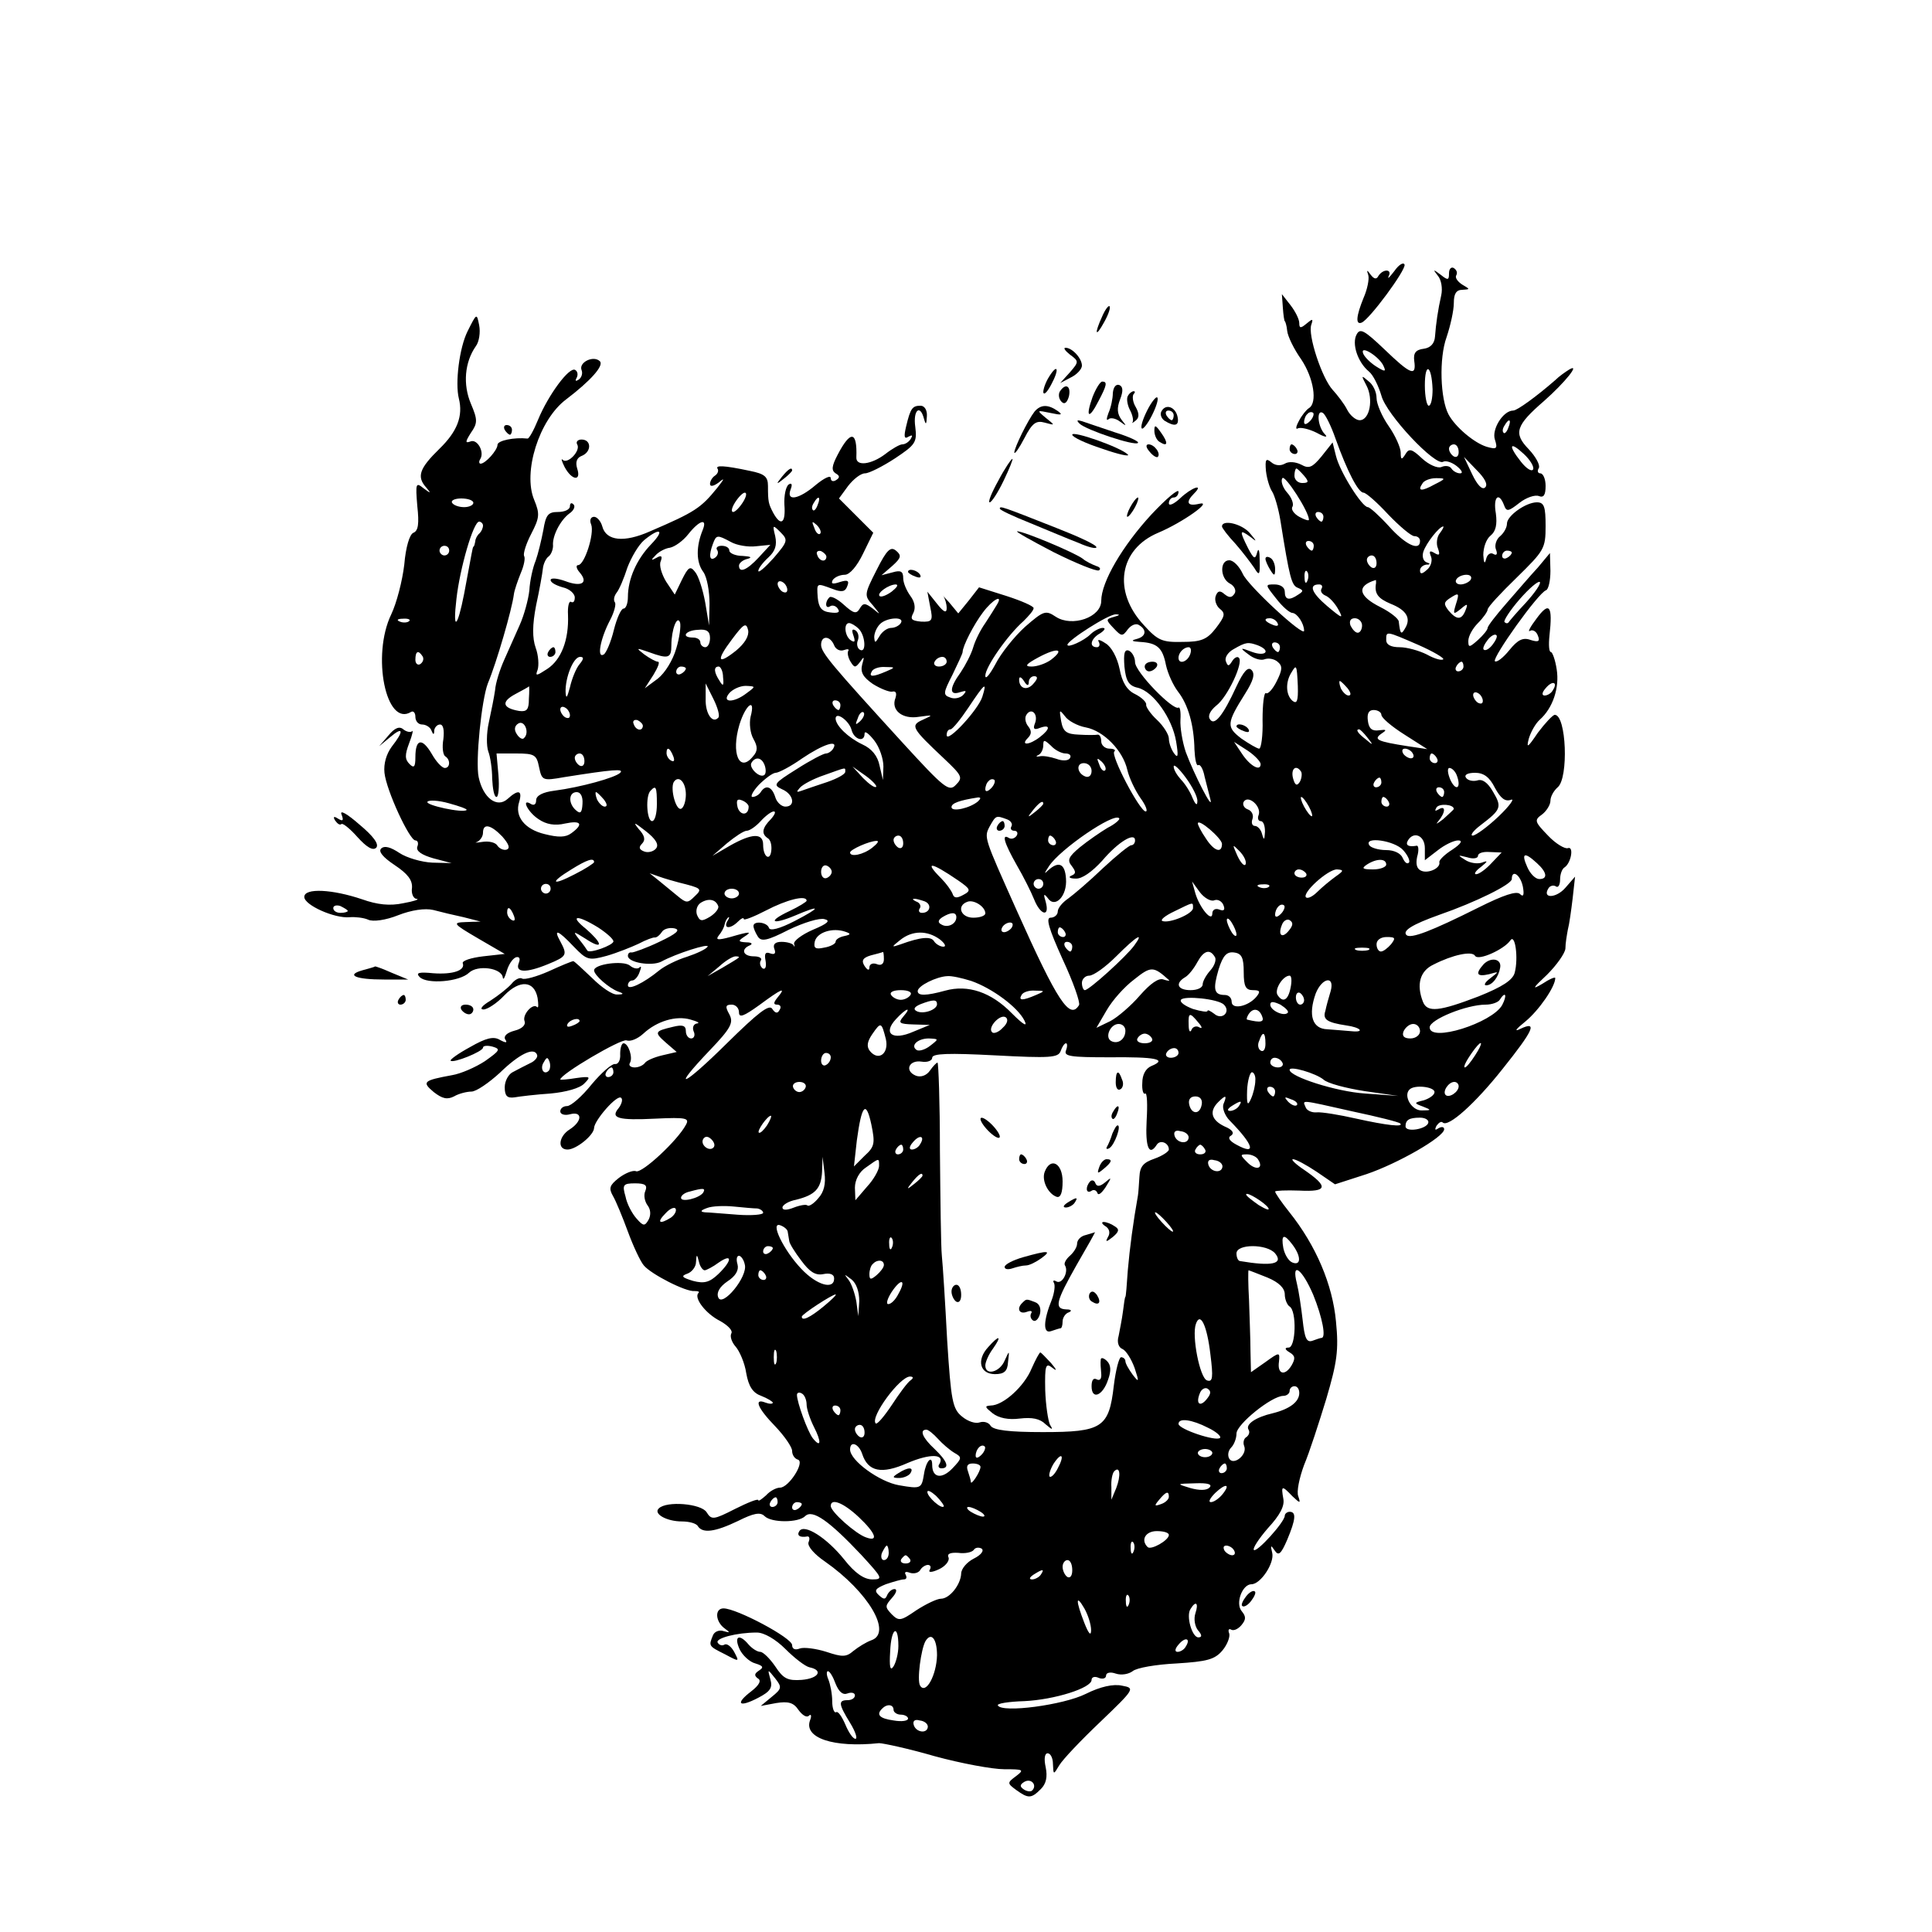 <?xml version="1.0" standalone="no"?>
<!DOCTYPE svg PUBLIC "-//W3C//DTD SVG 20010904//EN"
 "http://www.w3.org/TR/2001/REC-SVG-20010904/DTD/svg10.dtd">
<svg version="1.0" xmlns="http://www.w3.org/2000/svg"
 width="400pt" height="400pt" viewBox="0 0 400 400"
 preserveAspectRatio="xMidYMid meet">
<g transform="translate(0,400) scale(0.1,-0.1)"
fill="#000000" stroke="none">
<path d="M2887 3439 c-10 -13 -15 -18 -12 -11 8 15 -11 16 -21 1 -4 -8 -9 -7
-16 2 -8 11 -9 11 -5 -1 2 -8 -2 -29 -10 -47 -15 -37 -17 -56 -4 -51 16 6 92
109 89 120 -2 6 -12 0 -21 -13z"/>
<path d="M3000 3434 c0 -14 -2 -15 -17 -3 -16 12 -17 12 -6 -2 7 -8 10 -26 7
-40 -7 -31 -11 -59 -13 -86 -1 -14 -9 -23 -23 -25 -17 -2 -22 -9 -20 -25 5
-34 -8 -28 -62 24 -41 39 -50 44 -57 31 -11 -19 2 -58 25 -77 9 -7 20 -30 26
-50 10 -39 112 -147 128 -137 5 3 18 -1 28 -9 10 -8 14 -15 7 -15 -6 0 -14 4
-18 10 -3 5 -12 7 -21 3 -8 -3 -26 5 -40 18 -21 20 -27 21 -34 9 -8 -13 -10
-12 -10 3 0 10 -11 35 -25 55 -14 20 -25 46 -25 58 0 12 -7 28 -17 35 -15 13
-15 12 -4 -9 15 -28 7 -72 -14 -72 -8 0 -20 10 -26 22 -6 12 -20 30 -30 41
-22 24 -52 114 -44 135 4 12 3 13 -10 2 -12 -10 -15 -10 -15 1 0 8 -8 24 -18
37 l-18 23 2 -28 c1 -15 3 -28 4 -28 1 0 4 -9 5 -20 1 -11 14 -38 29 -59 26
-39 34 -90 16 -101 -5 -3 -15 -15 -21 -27 -6 -11 -7 -18 -2 -15 5 3 23 -1 39
-9 18 -10 24 -10 17 -3 -15 15 -18 53 -4 44 5 -3 17 -27 26 -53 24 -67 47
-112 58 -112 5 0 28 -20 51 -45 24 -25 48 -45 54 -45 7 0 12 -4 12 -10 0 -22
-30 -8 -64 30 -20 22 -40 40 -44 40 -12 0 -58 73 -66 106 l-7 28 -23 -29 c-19
-23 -26 -26 -42 -17 -12 6 -26 7 -34 2 -9 -5 -20 -4 -28 3 -11 9 -13 6 -11
-18 2 -17 8 -36 13 -43 5 -8 13 -35 17 -60 19 -119 23 -134 36 -139 12 -5 12
-7 1 -14 -19 -13 -28 -11 -28 6 0 9 -9 15 -21 15 -20 0 -20 0 3 -29 13 -17 28
-30 34 -30 10 -1 24 -22 24 -37 0 -14 -117 94 -127 118 -7 15 -19 28 -28 28
-20 0 -19 -37 1 -48 10 -5 14 -15 10 -21 -6 -9 -11 -9 -21 -1 -9 8 -14 7 -18
-4 -3 -8 1 -20 8 -26 13 -10 11 -16 -8 -41 -18 -23 -30 -28 -69 -28 -42 -1
-51 3 -80 35 -65 70 -51 157 30 191 50 21 115 67 85 60 -25 -6 -29 3 -11 21
22 22 -5 13 -29 -10 -13 -12 -23 -16 -23 -10 0 7 5 12 10 12 6 0 10 6 10 12 0
7 -25 -14 -56 -47 -60 -65 -104 -140 -104 -179 0 -34 -60 -55 -94 -33 -21 14
-25 13 -64 -21 -22 -20 -50 -55 -61 -77 -12 -22 -21 -33 -21 -24 0 18 46 84
79 113 11 11 21 22 21 27 0 4 -25 15 -56 25 l-57 18 -21 -27 -22 -27 -19 23
c-11 12 -17 18 -12 13 4 -6 7 -17 7 -25 0 -11 -6 -9 -20 9 l-20 25 6 -32 c6
-28 4 -31 -19 -30 -20 2 -23 5 -16 18 5 10 3 23 -6 35 -8 11 -15 27 -15 37 0
14 -5 17 -22 12 l-23 -6 22 19 c19 17 20 22 8 32 -11 9 -19 2 -40 -40 -26 -51
-26 -53 -8 -73 17 -21 17 -21 0 -7 -16 12 -20 12 -27 0 -7 -12 -13 -10 -33 8
-13 12 -27 19 -30 15 -10 -10 -8 -25 2 -18 5 3 13 0 16 -6 5 -7 -1 -9 -16 -7
-18 2 -24 10 -26 31 -2 31 -3 30 30 18 20 -8 27 -6 31 5 5 12 1 14 -15 9 -15
-5 -19 -4 -15 4 4 6 15 11 25 11 10 0 25 17 38 44 l21 43 -35 35 -36 36 19 26
c11 14 26 26 35 26 8 0 36 14 62 31 42 28 46 33 42 65 -5 35 10 48 18 17 4
-14 5 -12 6 5 1 13 -5 22 -13 22 -17 0 -21 -5 -30 -43 -5 -21 -4 -27 5 -21 8
4 9 3 5 -4 -4 -7 -12 -12 -18 -12 -5 0 -21 -9 -35 -20 -29 -22 -61 -26 -60 -7
2 55 -12 57 -39 5 -12 -23 -13 -32 -4 -38 9 -5 9 -9 1 -14 -6 -4 -11 -2 -11 4
0 7 -14 0 -31 -14 -35 -30 -62 -35 -52 -9 4 10 2 14 -4 10 -6 -4 -10 -23 -9
-42 3 -38 -7 -46 -23 -17 -10 19 -11 23 -11 56 0 19 -7 25 -37 31 -56 12 -73
12 -67 4 2 -4 0 -10 -6 -14 -5 -3 -10 -11 -10 -17 0 -6 7 -5 18 3 13 11 12 8
-3 -11 -34 -42 -46 -50 -139 -90 -54 -24 -91 -20 -99 10 -3 11 -11 20 -17 20
-7 0 -10 -7 -6 -16 7 -19 -14 -84 -27 -84 -5 0 -4 -7 3 -15 19 -22 4 -31 -30
-18 -17 6 -30 7 -30 2 0 -5 11 -11 25 -15 14 -3 25 -13 25 -21 0 -8 -3 -12 -8
-9 -4 2 -7 -10 -6 -27 2 -52 -14 -93 -43 -112 -23 -15 -25 -15 -20 -2 3 9 2
30 -4 46 -7 20 -7 47 1 88 7 32 13 66 14 76 1 10 7 22 12 25 5 4 9 14 9 22 -2
20 15 53 34 67 9 6 13 15 8 19 -4 4 -7 2 -7 -4 0 -7 -11 -12 -25 -12 -20 0
-25 -6 -30 -37 -4 -21 -11 -50 -16 -64 -6 -14 -12 -42 -13 -61 -2 -19 -11 -52
-20 -72 -9 -20 -23 -52 -32 -72 -9 -20 -18 -48 -19 -63 -2 -14 -8 -44 -13 -67
-5 -22 -5 -49 -1 -60 4 -10 8 -36 8 -56 1 -21 4 -38 9 -38 4 0 6 20 4 45 l-4
45 41 0 c38 0 42 -3 47 -28 6 -28 7 -29 52 -21 101 16 125 18 116 9 -10 -10
-82 -30 -136 -37 -24 -3 -38 -10 -38 -20 0 -8 -4 -11 -10 -8 -22 14 -8 -16 15
-31 16 -11 34 -14 55 -9 33 7 39 -1 13 -20 -12 -9 -27 -9 -55 -2 -42 10 -63
37 -53 67 7 24 -2 26 -24 6 -22 -20 -51 2 -60 45 -7 33 6 160 19 194 18 43 50
153 54 185 1 8 8 28 14 43 7 16 10 32 7 36 -2 5 4 25 15 46 17 33 18 41 6 70
-24 57 10 166 66 208 50 38 79 70 70 79 -13 13 -44 -2 -38 -18 3 -7 0 -16 -6
-20 -6 -4 -8 -3 -4 4 3 6 2 13 -3 16 -12 8 -56 -52 -77 -103 -9 -22 -19 -40
-22 -39 -27 3 -62 -4 -62 -13 0 -11 -25 -39 -35 -39 -3 0 -4 4 -1 9 10 15 -6
43 -20 37 -11 -4 -11 -1 1 18 14 20 14 27 0 60 -17 40 -13 86 10 119 7 9 10
29 7 44 -5 25 -5 25 -24 -13 -17 -34 -26 -107 -18 -139 9 -36 -3 -68 -40 -104
-42 -41 -48 -58 -27 -81 10 -12 9 -12 -6 -1 -16 13 -17 11 -13 -37 4 -36 2
-51 -8 -55 -8 -3 -16 -30 -19 -66 -4 -34 -16 -80 -27 -103 -41 -85 -11 -234
41 -202 5 3 9 -2 9 -10 0 -9 6 -16 14 -16 8 0 17 -6 19 -12 4 -10 6 -10 6 0 1
6 6 12 12 12 7 0 9 -12 7 -30 -3 -17 -1 -33 4 -36 11 -7 10 -24 -1 -24 -6 0
-18 13 -27 29 -20 34 -34 32 -34 -7 0 -20 -3 -23 -12 -14 -10 10 -10 19 -1 43
7 18 9 29 6 25 -3 -3 -12 -1 -18 4 -8 7 -18 3 -31 -13 l-19 -22 23 19 c27 23
29 13 3 -20 -11 -15 -17 -35 -15 -54 4 -37 52 -140 64 -140 5 0 7 -6 4 -13 -3
-9 9 -17 33 -24 l38 -10 -40 1 c-22 1 -53 10 -68 20 -18 12 -31 16 -38 9 -6
-6 4 -18 28 -34 27 -18 37 -31 36 -47 -2 -12 3 -23 10 -23 6 -1 -6 -5 -28 -9
-28 -6 -54 -3 -85 8 -62 21 -120 24 -120 5 0 -17 63 -45 94 -42 11 1 29 -1 38
-5 10 -5 37 -1 62 9 28 11 56 15 73 11 15 -4 44 -11 63 -15 l35 -9 -30 -1
c-29 -1 -28 -3 25 -34 l55 -32 -45 -5 c-25 -3 -43 -9 -42 -14 6 -15 -20 -24
-61 -21 -30 3 -37 1 -28 -8 15 -15 82 -10 102 9 18 17 68 10 70 -10 1 -6 4 0
8 13 4 14 12 26 19 29 7 2 10 -2 6 -12 -8 -20 15 -21 61 -2 39 16 40 19 25 47
-15 27 -5 24 28 -11 27 -28 31 -29 68 -19 21 6 51 18 66 25 15 8 31 14 34 13
4 0 10 5 14 11 4 7 16 10 26 8 14 -3 5 -11 -31 -28 -27 -13 -53 -22 -57 -22
-5 1 -8 -2 -8 -7 0 -14 49 -22 69 -12 31 17 101 39 96 31 -3 -5 -22 -14 -43
-21 -20 -6 -46 -19 -57 -28 -33 -27 -65 -42 -65 -31 0 5 4 10 9 10 5 0 12 8
15 17 4 10 4 14 0 10 -4 -4 -13 -2 -20 4 -14 11 -74 3 -74 -10 0 -10 31 -37
50 -44 12 -4 12 -6 -2 -6 -10 -1 -33 15 -52 34 -20 19 -37 35 -39 35 -3 0 -25
-9 -51 -21 -25 -11 -50 -18 -55 -15 -5 3 -15 -2 -22 -11 -8 -9 -27 -24 -44
-35 -17 -10 -23 -18 -14 -18 8 0 28 13 43 29 32 33 62 31 69 -5 2 -14 2 -22
-1 -19 -9 9 -31 -16 -26 -29 3 -8 -5 -16 -21 -20 -15 -4 -23 -11 -19 -18 5 -7
2 -8 -11 -1 -13 8 -29 4 -62 -15 -24 -13 -42 -26 -40 -28 5 -6 67 19 67 27 0
4 9 5 20 2 17 -5 15 -8 -16 -30 -20 -13 -50 -26 -68 -29 -60 -11 -63 -14 -38
-35 18 -14 28 -16 42 -9 10 6 27 10 36 10 10 0 36 18 59 39 40 39 71 54 77 37
2 -5 -5 -13 -14 -17 -10 -5 -26 -13 -35 -18 -10 -4 -18 -19 -18 -32 0 -18 5
-23 20 -21 11 2 45 6 75 8 32 3 61 11 70 21 14 14 12 15 -17 11 -18 -3 -33 -4
-33 -3 0 11 126 85 137 81 8 -3 23 3 35 14 28 26 68 38 98 29 14 -4 20 -7 13
-8 -7 -1 -10 -8 -7 -16 4 -8 1 -15 -5 -15 -6 0 -11 7 -11 15 0 12 -7 14 -27 9
-38 -9 -39 -11 -14 -33 l22 -19 -30 -7 c-17 -4 -33 -11 -36 -16 -4 -5 -13 -9
-21 -9 -8 0 -13 4 -10 9 7 11 -3 41 -13 41 -4 0 -7 -10 -7 -22 1 -13 -4 -22
-11 -21 -6 1 -28 -18 -48 -42 -20 -25 -43 -45 -51 -45 -8 0 -14 -5 -14 -11 0
-6 9 -9 20 -6 26 7 26 -14 0 -31 -23 -14 -27 -42 -5 -42 18 0 55 30 55 45 1
16 48 70 56 62 4 -3 1 -13 -5 -21 -18 -21 -2 -26 77 -22 63 3 70 1 62 -13 -17
-32 -90 -100 -103 -96 -6 3 -23 -4 -36 -14 -19 -15 -21 -21 -12 -37 6 -10 20
-44 31 -74 11 -30 26 -62 33 -70 15 -18 87 -55 105 -53 7 0 11 -1 8 -4 -10
-10 15 -43 45 -58 16 -9 27 -20 23 -26 -3 -6 1 -18 9 -27 8 -9 19 -34 22 -55
5 -28 14 -41 31 -47 13 -5 24 -12 24 -14 0 -3 -7 -3 -15 0 -25 10 -17 -11 20
-49 19 -20 35 -43 35 -51 0 -8 5 -16 12 -18 15 -5 -19 -58 -37 -58 -8 0 -21
-7 -29 -16 -9 -8 -16 -13 -16 -10 0 4 -22 -5 -48 -18 -45 -23 -49 -23 -59 -7
-11 18 -83 24 -99 8 -12 -11 16 -27 48 -27 15 0 30 -4 33 -10 10 -15 35 -12
83 11 32 16 46 19 55 10 14 -14 70 -14 84 0 15 15 50 -10 116 -80 44 -48 46
-51 23 -51 -17 0 -36 13 -58 41 -36 45 -83 75 -93 59 -6 -9 1 -14 17 -11 4 0
5 -5 2 -12 -3 -8 12 -25 34 -40 90 -63 140 -148 96 -163 -11 -4 -27 -14 -37
-22 -15 -13 -23 -13 -56 -2 -22 7 -47 10 -55 7 -10 -4 -16 -1 -16 7 0 15 -115
76 -142 76 -19 0 -17 -28 3 -42 11 -8 11 -9 -3 -5 -9 3 -19 -1 -22 -9 -9 -22
-9 -22 25 -39 30 -16 30 -16 19 5 -6 11 -15 18 -20 15 -5 -3 -11 -1 -14 4 -6
9 39 21 81 21 15 0 39 -14 59 -34 19 -19 41 -36 50 -38 29 -6 19 -23 -16 -26
-29 -2 -38 2 -55 28 -11 16 -25 30 -31 30 -6 0 -17 7 -24 15 -19 23 -31 18
-19 -9 6 -13 21 -27 33 -30 16 -5 18 -8 7 -15 -9 -6 -10 -10 -2 -16 8 -4 3
-14 -14 -27 -34 -26 -25 -34 15 -13 25 13 30 21 25 38 -6 22 -6 22 10 2 14
-18 14 -21 -7 -38 l-23 -19 32 6 c25 4 36 1 46 -14 8 -11 17 -17 22 -12 4 4 6
0 2 -10 -13 -36 48 -57 143 -47 8 0 60 -11 115 -27 55 -15 120 -27 144 -27 40
0 42 -1 25 -14 -19 -14 -19 -15 0 -29 25 -18 31 -18 51 2 11 11 14 25 10 45
-4 18 -2 29 4 29 6 0 11 -10 11 -22 1 -23 1 -23 13 -3 7 12 45 52 85 90 72 69
72 70 45 75 -18 4 -45 -2 -75 -17 -46 -23 -173 -40 -182 -24 -3 4 22 8 55 9
62 3 139 27 139 44 0 6 7 8 15 4 8 -3 15 -1 15 5 0 6 9 8 20 4 12 -4 27 -1 35
5 8 7 49 14 91 16 63 4 79 8 95 27 10 12 16 28 14 35 -3 7 -1 11 4 8 5 -3 14
1 21 9 10 12 10 18 1 29 -14 16 1 56 20 56 19 0 48 44 43 65 -4 16 -3 17 5 5
8 -12 13 -8 26 22 18 43 19 58 5 58 -5 0 -10 -4 -10 -8 0 -13 -58 -77 -64 -71
-3 3 10 23 29 45 25 27 35 46 32 61 -5 28 -3 28 19 5 16 -15 17 -15 12 0 -4 9
2 38 12 65 11 26 31 88 46 137 22 75 26 100 20 160 -7 76 -41 157 -97 227 -16
20 -29 39 -29 42 0 2 23 3 50 2 59 -3 61 8 10 43 -18 12 -28 22 -23 22 6 0 28
-12 49 -26 l38 -26 65 21 c65 22 161 77 161 93 0 5 -5 6 -12 2 -7 -5 -8 -3 -4
5 5 7 10 10 13 7 11 -11 67 39 124 111 64 80 73 100 37 83 -14 -7 -10 -1 10
15 28 23 62 72 62 90 0 3 -12 -2 -27 -12 -22 -13 -20 -9 10 19 20 20 37 44 38
54 0 11 3 28 5 39 3 11 7 40 10 65 l5 45 -20 -23 c-19 -22 -49 -23 -35 -1 3 5
10 7 15 4 5 -4 9 3 9 14 0 11 4 22 9 25 14 9 20 45 7 40 -6 -2 -25 9 -41 26
-28 29 -29 32 -12 44 9 7 17 20 17 28 0 9 7 21 15 28 23 19 18 150 -6 150 -4
0 -20 -17 -35 -37 -21 -31 -24 -33 -19 -13 4 14 14 32 23 40 27 24 41 66 35
104 -3 20 -9 36 -12 36 -4 0 -5 15 -3 34 7 62 0 72 -27 35 -13 -17 -19 -29
-13 -25 5 3 13 -1 16 -10 5 -12 1 -14 -15 -9 -16 6 -27 0 -44 -21 -13 -16 -26
-26 -30 -23 -6 7 90 142 106 147 5 2 9 20 9 40 l-1 37 -25 -30 c-15 -16 -44
-50 -65 -74 -21 -24 -39 -47 -39 -51 0 -4 -9 -15 -20 -25 -18 -16 -20 -16 -20
-2 0 10 9 26 20 37 11 11 20 24 20 28 0 5 27 34 60 66 57 56 60 60 60 107 0
40 -3 49 -18 49 -23 0 -62 -28 -62 -44 0 -8 -6 -19 -14 -26 -8 -6 -12 -19 -9
-27 4 -10 2 -14 -5 -10 -6 4 -13 -1 -15 -10 -3 -12 -5 -9 -6 8 0 15 6 33 15
40 11 9 14 23 11 46 -6 34 6 46 17 17 5 -14 9 -13 32 5 14 11 32 17 40 14 10
-4 14 2 14 21 0 14 -5 26 -11 26 -5 0 -7 5 -3 11 3 6 -6 23 -21 39 -32 33 -27
49 32 100 43 38 76 79 52 65 -8 -5 -21 -14 -29 -22 -39 -34 -79 -63 -87 -63
-21 0 -45 -39 -38 -60 6 -19 4 -21 -17 -15 -26 8 -65 41 -79 67 -17 32 -20
116 -4 160 8 24 15 55 15 71 0 19 5 27 18 27 16 1 16 1 -1 11 -9 6 -15 14 -12
19 3 5 1 11 -5 15 -5 3 -10 -1 -10 -11z m-135 -193 c5 -11 2 -11 -17 1 -12 8
-24 20 -26 27 -6 18 36 -9 43 -28z m101 -47 c0 -18 -3 -34 -8 -34 -4 0 -8 19
-8 42 0 49 14 43 16 -8z m-254 -66 c-7 -7 -12 -8 -12 -2 0 6 3 14 7 17 3 4 9
5 12 2 2 -3 -1 -11 -7 -17z m411 -13 c-3 -9 -8 -14 -10 -11 -3 3 -2 9 2 15 9
16 15 13 8 -4z m-103 -51 c0 -8 -4 -12 -10 -9 -5 3 -10 10 -10 16 0 5 5 9 10
9 6 0 10 -7 10 -16z m154 -36 c-3 -5 -14 2 -25 16 -27 34 -24 44 6 16 13 -12
22 -27 19 -32z m-99 -37 c-6 -6 -16 4 -27 27 l-17 36 26 -27 c17 -17 24 -30
18 -36z m-375 24 c10 -12 10 -15 -4 -15 -9 0 -16 7 -16 15 0 8 2 15 4 15 2 0
9 -7 16 -15z m10 -91 c0 -3 -9 0 -20 6 -11 6 -18 16 -14 21 3 6 -2 19 -11 29
-9 10 -14 24 -10 30 5 8 55 -69 55 -86z m260 73 c-27 -15 -36 -14 -25 2 3 6
16 11 28 11 21 0 21 -1 -3 -13z m-1432 -37 c-7 -11 -16 -20 -20 -20 -5 0 -3 9
4 20 7 11 16 20 20 20 5 0 3 -9 -4 -20z m-558 -1 c0 -5 -9 -9 -19 -9 -11 0
-22 4 -25 9 -3 5 6 9 19 9 14 0 25 -4 25 -9z m713 -4 c-3 -9 -8 -14 -10 -11
-3 3 -2 9 2 15 9 16 15 13 8 -4z m1047 -25 c0 -5 -2 -10 -4 -10 -3 0 -8 5 -11
10 -3 6 -1 10 4 10 6 0 11 -4 11 -10z m-1740 -18 c0 -5 -3 -12 -7 -16 -5 -4
-9 -12 -9 -17 -1 -5 -2 -10 -4 -11 -2 -3 -2 -7 -19 -97 -14 -72 -24 -79 -16
-11 7 63 35 160 47 160 4 0 8 -4 8 -8z m455 -9 c-14 -34 -14 -67 1 -87 8 -11
13 -41 13 -66 l-1 -45 -8 48 c-5 27 -14 55 -21 63 -10 13 -14 10 -27 -16 l-15
-31 -18 27 c-9 15 -15 34 -11 42 4 11 1 13 -9 7 -11 -6 -12 -5 -2 5 7 8 21 15
30 16 10 2 27 14 38 28 23 29 40 34 30 9z m243 -8 c-3 -3 -9 2 -12 12 -6 14
-5 15 5 6 7 -7 10 -15 7 -18z m-96 -50 c-18 -20 -32 -32 -32 -27 0 5 9 17 21
28 14 13 18 25 14 44 -6 24 -5 24 11 8 16 -16 15 -19 -14 -53z m1379 51 c-6
-7 -8 -22 -4 -31 5 -14 3 -16 -7 -10 -10 6 -12 4 -7 -8 3 -8 -1 -21 -9 -27
-10 -9 -14 -9 -14 -1 0 6 6 11 13 12 9 0 9 2 0 5 -7 3 -9 13 -6 22 6 18 33 52
41 52 2 0 -1 -6 -7 -14z m-1633 -23 c-30 -31 -48 -72 -48 -109 0 -13 -4 -24
-9 -24 -5 0 -14 -20 -20 -44 -6 -25 -16 -48 -21 -51 -15 -9 -7 33 13 71 9 17
13 34 10 37 -3 4 -2 12 3 19 6 7 16 31 23 53 8 21 23 47 35 57 33 27 43 21 14
-9z m165 5 c12 -7 36 -11 52 -9 l30 3 -24 -26 c-25 -27 -41 -33 -41 -17 0 5 8
12 18 14 10 3 6 5 -10 6 -16 0 -28 6 -28 11 0 6 -7 10 -16 10 -8 0 -13 -4 -9
-9 3 -5 1 -12 -5 -16 -11 -7 -13 5 -4 29 7 19 9 19 37 4z m1207 -8 c0 -5 -2
-10 -4 -10 -3 0 -8 5 -11 10 -3 6 -1 10 4 10 6 0 11 -4 11 -10z m-1790 -10 c0
-5 -4 -10 -10 -10 -5 0 -10 5 -10 10 0 6 5 10 10 10 6 0 10 -4 10 -10z m781
-13 c-1 -12 -15 -9 -19 4 -3 6 1 10 8 8 6 -3 11 -8 11 -12z m1419 9 c0 -3 -4
-8 -10 -11 -5 -3 -10 -1 -10 4 0 6 5 11 10 11 6 0 10 -2 10 -4z m-280 -22 c0
-8 -4 -12 -10 -9 -5 3 -10 10 -10 16 0 5 5 9 10 9 6 0 10 -7 10 -16z m-143
-36 c-3 -8 -6 -5 -6 6 -1 11 2 17 5 13 3 -3 4 -12 1 -19z m338 2 c-3 -5 -13
-10 -21 -10 -8 0 -12 5 -9 10 3 6 13 10 21 10 8 0 12 -4 9 -10z m-1415 -21 c0
-6 -4 -7 -10 -4 -5 3 -10 11 -10 16 0 6 5 7 10 4 6 -3 10 -11 10 -16z m1219
14 c-4 -22 4 -32 30 -43 33 -13 43 -30 30 -51 -8 -14 -10 -12 -13 14 0 6 -18
20 -38 30 -46 23 -50 44 -10 56 1 1 1 -2 1 -6z m310 -41 c-19 -20 -35 -39 -36
-41 -2 -2 -5 -2 -8 1 -3 2 11 24 31 47 20 23 39 39 42 36 3 -3 -10 -22 -29
-43z m-1313 23 c-11 -8 -22 -12 -25 -9 -6 6 19 24 34 24 6 -1 1 -7 -9 -15z
m890 6 c-3 -5 1 -11 8 -14 8 -3 20 -16 27 -29 11 -20 8 -19 -23 7 -33 28 -39
45 -17 45 6 0 8 -4 5 -9z m278 -33 c-6 -20 -5 -21 10 -9 14 12 16 12 10 -3 -8
-20 -18 -20 -35 0 -10 13 -10 17 2 25 20 13 21 12 13 -13z m-950 0 c-4 -7 -15
-24 -24 -38 -10 -14 -21 -36 -25 -50 -4 -14 -16 -37 -26 -52 -24 -33 -24 -49
-1 -41 13 4 14 3 6 -6 -6 -6 -18 -9 -27 -5 -15 5 -14 10 5 47 11 23 21 44 21
47 0 12 23 57 42 82 20 27 43 39 29 16z m243 -25 c-18 -5 -18 -6 -1 -24 16
-17 18 -17 29 -2 7 9 17 13 23 9 17 -10 15 -24 -5 -29 -12 -3 -10 -5 7 -6 36
-2 47 -12 54 -48 4 -18 15 -42 25 -55 21 -27 33 -69 34 -120 1 -20 4 -35 8
-32 4 2 10 -8 13 -24 4 -15 9 -36 12 -47 7 -28 -34 52 -51 98 -7 21 -12 51
-11 67 1 16 -1 27 -4 25 -11 -7 -90 74 -90 94 0 10 -6 21 -13 24 -9 3 -11 -6
-9 -33 3 -30 9 -40 28 -44 32 -8 71 -63 79 -111 5 -30 4 -36 -4 -25 -6 8 -11
22 -11 31 0 8 -11 26 -25 39 -13 12 -23 27 -22 31 1 5 -9 15 -23 22 -17 8 -27
25 -32 52 -5 24 -17 46 -29 53 -12 8 -18 9 -14 3 3 -6 1 -11 -4 -11 -17 0 -13
18 7 29 9 6 12 11 5 11 -6 0 -18 -6 -25 -13 -14 -14 -48 -29 -48 -22 0 9 86
64 100 63 10 0 8 -2 -3 -5z m-1460 -9 c-3 -3 -12 -4 -19 -1 -8 3 -5 6 6 6 11
1 17 -2 13 -5z m553 -57 c-7 -24 -23 -50 -38 -62 l-27 -20 18 28 c9 15 14 27
9 27 -4 0 -17 7 -28 15 -18 14 -17 14 9 5 41 -15 47 -13 47 14 0 32 12 64 18
47 2 -7 -1 -31 -8 -54z m465 53 c-3 -5 -12 -10 -20 -10 -8 0 -19 -8 -24 -17
-9 -15 -10 -15 -11 -2 0 8 5 20 12 27 14 14 52 16 43 2z m780 0 c3 -6 -1 -7
-9 -4 -18 7 -21 14 -7 14 6 0 13 -4 16 -10z m175 -5 c0 -8 -4 -15 -9 -15 -5 0
-11 7 -15 15 -3 9 0 15 9 15 8 0 15 -7 15 -15z m-1296 -52 c-39 -31 -42 -21
-8 24 24 32 29 35 33 18 2 -12 -7 -27 -25 -42z m254 45 c14 -14 16 -52 2 -43
-5 3 -7 12 -4 19 3 8 1 17 -5 21 -7 4 -8 0 -4 -11 4 -12 3 -15 -5 -10 -13 8
-16 36 -4 36 4 0 13 -5 20 -12z m-308 -19 c0 -10 -4 -19 -10 -19 -5 0 -10 5
-10 10 0 6 -7 10 -15 10 -26 0 -16 15 10 16 18 2 25 -3 25 -17z m1466 -14 c32
-14 55 -28 52 -30 -3 -3 -18 1 -34 10 -16 8 -41 15 -56 15 -18 0 -28 5 -28 15
0 19 -1 19 66 -10z m154 0 c-7 -9 -15 -13 -18 -10 -3 2 1 11 8 20 7 9 15 13
18 10 3 -2 -1 -11 -8 -20z m-1363 -1 c3 -8 12 -13 20 -10 8 3 12 2 9 -2 -2 -4
0 -14 5 -22 8 -13 10 -13 20 0 8 12 9 11 4 -6 -4 -16 2 -26 22 -40 16 -10 34
-17 40 -16 8 2 10 -3 7 -13 -10 -25 14 -45 49 -39 29 4 30 4 8 -6 -27 -12 -24
-17 44 -81 37 -35 39 -39 24 -54 -14 -15 -24 -7 -110 87 -147 161 -169 187
-169 203 0 20 19 19 27 -1z m877 0 c28 -11 17 -24 -11 -14 -26 10 -27 9 -8 -5
11 -9 26 -13 33 -10 8 3 20 1 27 -5 11 -9 10 -17 -2 -41 -8 -16 -18 -27 -22
-24 -4 2 -7 -23 -7 -55 1 -33 -3 -60 -7 -60 -4 0 -21 10 -37 21 -31 24 -31 31
8 93 17 27 21 41 13 49 -7 7 -16 -2 -31 -34 -28 -61 -46 -83 -55 -68 -5 7 1
18 13 28 23 17 57 89 47 99 -3 4 -10 0 -14 -7 -7 -11 -9 -11 -13 0 -3 8 5 19
16 25 26 15 30 15 50 8z m46 -4 c0 -5 -2 -10 -4 -10 -3 0 -8 5 -11 10 -3 6 -1
10 4 10 6 0 11 -4 11 -10z m-474 -26 c-11 -8 -29 -14 -40 -14 -16 0 -12 5 14
19 39 21 56 18 26 -5z m288 11 c-6 -16 -24 -21 -24 -7 0 11 11 22 21 22 5 0 6
-7 3 -15z m-1589 -4 c3 -5 1 -12 -5 -16 -5 -3 -10 1 -10 9 0 18 6 21 15 7z
m325 -16 c-7 -8 -16 -30 -20 -48 -6 -22 -8 -25 -9 -10 -1 30 16 73 30 73 8 0
8 -4 -1 -15z m760 5 c0 -5 -7 -10 -16 -10 -8 0 -12 5 -9 10 3 6 10 10 16 10 5
0 9 -4 9 -10z m1070 -10 c0 -5 -5 -10 -11 -10 -5 0 -7 5 -4 10 3 6 8 10 11 10
2 0 4 -4 4 -10z m-1610 -4 c0 -3 -4 -8 -10 -11 -5 -3 -10 -1 -10 4 0 6 5 11
10 11 6 0 10 -2 10 -4z m77 -18 c2 -18 0 -20 -7 -8 -12 18 -13 30 -2 30 4 0 9
-10 9 -22z m338 12 c-28 -12 -37 -12 -30 0 3 6 16 10 28 9 21 0 21 -1 2 -9z
m852 -30 c1 -32 -2 -38 -11 -31 -14 12 -15 39 -2 59 10 17 11 16 13 -28z
m-557 8 c0 6 5 12 11 12 8 0 8 -5 -1 -15 -13 -16 -30 -11 -30 8 0 7 4 6 10 -3
6 -10 10 -11 10 -2z m660 -13 c7 -9 8 -15 2 -15 -5 0 -12 7 -16 15 -3 8 -4 15
-2 15 2 0 9 -7 16 -15z m425 -4 c-3 -6 -11 -11 -17 -11 -6 0 -6 6 2 15 14 17
26 13 15 -4z m-2120 -18 c0 -22 -4 -27 -20 -25 -35 6 -38 19 -8 35 15 8 28 15
28 16 1 1 1 -11 0 -26z m392 -39 c-12 -13 -27 9 -26 39 l0 32 16 -32 c9 -18
14 -36 10 -39z m59 51 c-27 -21 -53 -20 -36 0 7 8 22 15 34 15 21 -1 21 -1 2
-15z m488 -7 c-8 -27 -74 -98 -74 -80 0 7 3 12 8 12 4 0 21 21 37 45 34 51 39
55 29 23z m1036 -9 c0 -6 -4 -7 -10 -4 -5 3 -10 11 -10 16 0 6 5 7 10 4 6 -3
10 -11 10 -16z m-1330 -9 c0 -5 -2 -10 -4 -10 -3 0 -8 5 -11 10 -3 6 -1 10 4
10 6 0 11 -4 11 -10z m-560 -21 c0 -6 -4 -7 -10 -4 -5 3 -10 11 -10 16 0 6 5
7 10 4 6 -3 10 -11 10 -16z m374 -3 c-3 -13 -1 -34 6 -46 9 -16 9 -25 -1 -36
-28 -35 -46 6 -28 66 13 42 34 57 23 16z m227 -9 c-10 -9 -11 -8 -5 6 3 10 9
15 12 12 3 -3 0 -11 -7 -18z m362 -4 c-5 -12 -2 -15 10 -10 22 8 22 -2 0 -19
-22 -17 -41 -18 -25 -2 8 8 8 15 1 24 -6 7 -8 18 -4 24 10 16 25 2 18 -17z
m105 -9 c37 -7 77 -48 86 -88 4 -17 16 -42 27 -58 11 -15 16 -28 11 -28 -12 0
-73 116 -65 124 4 3 -1 6 -10 6 -9 0 -17 7 -17 15 0 8 -3 14 -7 14 -5 -1 -22
-1 -39 0 -26 1 -33 6 -37 28 -4 24 -4 25 8 10 6 -9 26 -20 43 -23z m612 26 c0
-6 21 -24 48 -41 l47 -30 -40 6 c-64 10 -72 14 -55 26 12 8 11 9 -5 7 -14 -2
-21 3 -23 20 -2 15 2 22 12 22 9 0 16 -5 16 -10z m-1097 -31 c5 -20 27 -27 27
-8 0 7 9 0 20 -14 11 -14 19 -38 19 -54 l-1 -28 -7 30 c-4 20 -16 35 -36 44
-29 14 -54 38 -55 53 0 16 28 -4 33 -23z m-678 -17 c-3 -4 -10 0 -15 8 -6 9
-5 17 3 22 13 8 24 -19 12 -30z m246 25 c-1 -12 -15 -9 -19 4 -3 6 1 10 8 8 6
-3 11 -8 11 -12z m1500 -24 c13 -16 12 -17 -3 -4 -17 13 -22 21 -14 21 2 0 10
-8 17 -17z m-625 -33 c8 0 13 -4 9 -10 -3 -5 -15 -6 -28 -1 -12 4 -28 7 -35 5
-7 -1 -8 0 -2 3 5 2 10 11 10 20 0 12 2 12 16 -1 8 -9 22 -16 30 -16z m-481
10 c-3 -5 -10 -10 -15 -10 -5 0 -32 -14 -60 -32 -48 -30 -50 -33 -31 -42 24
-10 29 -36 7 -36 -8 0 -18 9 -21 20 -7 22 -20 26 -30 10 -3 -5 -11 -10 -17
-10 -5 0 0 11 13 25 13 13 29 25 35 25 6 0 31 13 55 30 43 29 76 40 64 20z
m885 -32 c0 -16 -22 -4 -39 22 l-16 24 28 -18 c15 -10 27 -23 27 -28z m-1216
16 c3 -8 2 -12 -4 -9 -6 3 -10 10 -10 16 0 14 7 11 14 -7z m1531 6 c3 -5 2
-10 -4 -10 -5 0 -13 5 -16 10 -3 6 -2 10 4 10 5 0 13 -4 16 -10z m-1715 -16
c0 -8 -4 -12 -10 -9 -5 3 -10 10 -10 16 0 5 5 9 10 9 6 0 10 -7 10 -16z m1765
6 c3 -5 1 -10 -4 -10 -6 0 -11 5 -11 10 0 6 2 10 4 10 3 0 8 -4 11 -10z
m-1392 -14 c3 -8 3 -17 0 -20 -9 -9 -34 15 -27 25 8 13 21 11 27 -5z m705 -11
c-3 -3 -9 2 -12 12 -6 14 -5 15 5 6 7 -7 10 -15 7 -18z m-28 -1 c0 -9 -5 -14
-12 -12 -18 6 -21 28 -4 28 9 0 16 -7 16 -16z m219 -63 c0 -10 -4 -7 -10 7 -5
13 -16 30 -24 38 -8 9 -15 20 -15 27 0 6 11 -4 25 -23 14 -19 25 -41 24 -49z
m-729 61 c0 -5 -17 -14 -37 -21 -21 -7 -45 -15 -53 -18 -11 -4 -12 -3 -4 6 6
7 29 19 50 26 48 17 44 17 44 7z m64 -31 c-3 -3 -15 6 -27 18 l-22 24 27 -19
c14 -10 24 -21 22 -23z m880 31 c2 -4 1 -14 -3 -21 -6 -9 -10 -7 -14 8 -5 20
7 29 17 13z m322 -7 c10 -26 -1 -35 -13 -10 -6 14 -7 25 -2 25 5 0 12 -7 15
-15z m79 -26 c12 -22 21 -29 33 -25 9 4 -2 -12 -25 -34 -23 -22 -48 -40 -54
-40 -6 0 1 10 17 22 42 32 44 37 25 69 -11 19 -22 27 -33 23 -9 -2 -19 0 -23
6 -4 6 4 10 19 10 18 0 30 -9 41 -31z m-1675 -14 c0 -13 -4 -26 -9 -29 -11 -7
-24 41 -16 55 10 15 25 0 25 -26z m632 13 c-7 -7 -12 -8 -12 -2 0 6 3 14 7 17
3 4 9 5 12 2 2 -3 -1 -11 -7 -17z m808 12 c0 -5 -5 -10 -11 -10 -5 0 -7 5 -4
10 3 6 8 10 11 10 2 0 4 -4 4 -10z m-1500 -45 c0 -19 -4 -35 -10 -35 -11 0
-14 53 -3 63 11 12 13 8 13 -28z m1630 25 c0 -5 -2 -10 -4 -10 -3 0 -8 5 -11
10 -3 6 -1 10 4 10 6 0 11 -4 11 -10z m-1784 -24 c-1 -18 -4 -22 -13 -14 -17
14 -16 38 1 38 8 0 13 -9 12 -24z m44 9 c7 -9 8 -15 2 -15 -5 0 -12 7 -16 15
-3 8 -4 15 -2 15 2 0 9 -7 16 -15z m-284 -22 c-7 -7 -86 10 -81 17 2 4 23 3
44 -3 22 -6 39 -12 37 -14z m584 7 c0 -19 -18 -19 -23 -1 -3 14 -1 18 9 14 8
-3 14 -9 14 -13z m475 11 c-16 -14 -55 -23 -55 -12 0 8 16 14 55 20 6 0 6 -2
0 -8z m581 -28 c-3 -7 -1 -13 4 -13 6 0 9 -10 9 -22 -1 -17 -2 -19 -6 -5 -2 9
-9 17 -15 17 -5 0 -8 6 -5 14 3 8 -1 17 -9 20 -9 3 -12 11 -9 16 9 15 37 -9
31 -27z m104 17 c6 -11 8 -20 6 -20 -3 0 -10 9 -16 20 -6 11 -8 20 -6 20 3 0
10 -9 16 -20z m165 10 c3 -5 1 -10 -4 -10 -6 0 -11 5 -11 10 0 6 2 10 4 10 3
0 8 -4 11 -10z m-715 -4 c0 -2 -8 -10 -17 -17 -16 -13 -17 -12 -4 4 13 16 21
21 21 13z m850 -11 c0 -1 -10 -10 -22 -21 -13 -10 -17 -12 -10 -4 15 18 16 34
0 24 -7 -4 -8 -3 -4 4 5 9 36 7 36 -3z m-1414 -21 c-18 -18 -20 -30 -7 -39 6
-3 9 -14 8 -25 -2 -24 -17 -15 -17 11 0 25 -23 24 -69 -2 l-36 -21 30 26 c17
14 35 26 41 26 6 0 19 9 29 20 10 11 22 20 27 20 5 0 2 -7 -6 -16z m488 0 c9
-3 13 -10 10 -15 -3 -5 0 -9 6 -9 6 0 8 -5 5 -10 -4 -6 -11 -8 -16 -5 -16 10
-10 -10 16 -56 14 -24 30 -56 36 -71 13 -33 33 -38 24 -5 -5 16 -4 18 4 8 15
-23 41 4 38 40 -2 31 -15 37 -37 17 -9 -9 -8 -6 2 9 23 35 134 111 145 99 3
-2 -8 -12 -24 -20 -15 -9 -41 -27 -57 -40 -24 -20 -27 -27 -17 -39 9 -12 9
-16 -1 -20 -7 -3 -3 -6 9 -6 13 -1 34 14 55 37 33 39 68 60 68 42 0 -6 -4 -10
-8 -10 -4 0 -30 -21 -58 -47 -28 -27 -61 -55 -72 -63 -12 -8 -22 -20 -22 -27
0 -7 -7 -13 -15 -13 -10 0 -4 -22 25 -86 22 -47 37 -90 34 -95 -19 -31 -44 6
-129 196 -68 152 -68 151 -56 174 13 23 13 23 35 15z m-726 -61 c-5 -6 -16 -9
-24 -6 -11 4 -12 9 -5 16 8 8 6 17 -7 31 -12 15 -9 14 14 -4 22 -17 29 -29 22
-37z m1172 10 c0 -21 -17 -15 -34 12 -9 13 -16 27 -16 30 0 12 49 -30 50 -42z
m-1490 15 c13 -15 17 -24 9 -27 -6 -2 -15 2 -19 8 -4 7 -18 10 -31 8 -13 -2
-18 -2 -11 0 6 3 12 11 12 19 0 20 16 17 40 -8z m830 -14 c0 -8 -4 -12 -10 -9
-5 3 -10 10 -10 16 0 5 5 9 10 9 6 0 10 -7 10 -16z m315 6 c3 -5 1 -10 -4 -10
-6 0 -11 5 -11 10 0 6 2 10 4 10 3 0 8 -4 11 -10z m765 -16 l0 -25 26 20 c15
12 34 21 43 21 10 0 6 -7 -12 -19 -16 -10 -28 -22 -27 -26 3 -12 -22 -24 -37
-18 -10 4 -12 14 -9 29 4 13 3 24 -1 23 -17 -3 -24 1 -18 11 12 20 35 10 35
-16z m-1144 1 c-19 -15 -46 -20 -46 -10 0 6 40 24 55 24 6 0 1 -6 -9 -14z
m1099 -5 c10 -11 15 -23 12 -26 -4 -4 -9 1 -13 10 -4 9 -17 16 -34 16 -16 0
-32 5 -35 10 -12 19 52 10 70 -10z m-326 -29 c-2 -6 -10 2 -17 17 -11 25 -11
25 4 10 9 -9 15 -21 13 -27z m509 2 c-12 -13 -26 -23 -32 -23 -5 0 -1 7 10 15
15 12 15 14 2 9 -9 -3 -25 -1 -35 6 -16 10 -15 10 5 5 12 -4 22 -2 22 3 0 6
11 9 24 8 l25 -1 -21 -22z m94 0 c21 -19 23 -33 5 -33 -8 0 -19 11 -25 25 -13
29 -6 32 20 8z m-1952 2 c0 -2 -18 -14 -40 -25 -48 -25 -53 -18 -7 10 32 20
47 25 47 15z m1640 -5 c0 -5 -12 -10 -27 -10 -22 0 -25 2 -13 10 20 13 40 13
40 0z m-1148 -15 c0 -5 -5 -11 -11 -13 -6 -2 -11 4 -11 13 0 9 5 15 11 13 6
-2 11 -8 11 -13z m262 -18 c26 -18 27 -21 10 -30 -13 -7 -19 -7 -22 3 -3 7
-13 21 -23 31 -37 37 -22 35 35 -4z m720 15 c3 -5 -1 -9 -9 -9 -8 0 -15 4 -15
9 0 4 4 8 9 8 6 0 12 -4 15 -8z m61 -7 c-11 -8 -28 -22 -37 -31 -10 -10 -20
-15 -24 -12 -9 9 45 58 64 58 15 -1 14 -3 -3 -15z m-1360 -12 c48 -12 50 -13
33 -29 -14 -14 -17 -14 -34 0 -11 9 -28 23 -39 32 l-20 16 20 -7 c11 -4 29 -9
40 -12z m1748 -9 c3 -17 1 -22 -6 -15 -7 7 -34 -2 -86 -28 -98 -49 -140 -65
-149 -57 -9 9 12 22 68 42 75 26 150 63 150 74 0 21 18 9 23 -16z m-993 6 c0
-5 -4 -10 -10 -10 -5 0 -10 5 -10 10 0 6 5 10 10 10 6 0 10 -4 10 -10z m-1020
-10 c0 -5 -4 -10 -10 -10 -5 0 -10 5 -10 10 0 6 5 10 10 10 6 0 10 -4 10 -10z
m1374 -24 c7 3 16 -2 19 -10 4 -10 1 -13 -9 -9 -8 3 -14 -1 -14 -8 0 -20 -26
11 -35 41 l-7 25 16 -22 c9 -12 23 -20 30 -17z m113 28 c-3 -3 -12 -4 -19 -1
-8 3 -5 6 6 6 11 1 17 -2 13 -5z m-1097 -14 c0 -5 -7 -10 -15 -10 -8 0 -15 5
-15 10 0 6 7 10 15 10 8 0 15 -4 15 -10z m-43 -26 c2 -5 -6 -15 -17 -22 -17
-10 -21 -10 -27 4 -3 9 0 20 8 25 16 10 31 7 36 -7z m183 11 c0 -2 -16 -12
-35 -21 -47 -22 -38 -30 10 -10 56 24 56 18 0 -11 -31 -16 -51 -21 -53 -14 -4
12 -32 15 -32 4 0 -5 4 -14 9 -22 7 -11 19 -9 64 14 31 15 64 25 74 22 13 -3
7 -9 -24 -22 -23 -10 -40 -23 -39 -29 2 -6 1 -8 -1 -3 -3 4 -14 7 -25 7 -13 0
-18 -5 -15 -14 4 -10 1 -13 -8 -10 -10 4 -13 0 -10 -15 2 -12 0 -19 -6 -16 -5
4 -7 11 -4 16 4 5 -3 9 -14 9 -23 0 -28 15 -8 23 6 3 3 6 -8 6 -17 1 -17 3 -5
11 19 12 13 12 -28 0 -26 -7 -31 -6 -24 3 6 7 11 17 12 22 1 6 4 12 7 15 4 3
3 -1 -1 -7 -9 -16 6 -17 22 -1 7 7 12 9 12 5 0 -3 21 5 46 18 42 22 84 33 84
20z m244 -1 c16 -6 12 -24 -5 -24 -6 0 -8 4 -5 9 4 5 0 12 -6 14 -7 3 -10 6
-6 6 3 1 13 -2 22 -5z m126 -25 c0 -5 -11 -9 -25 -9 -26 0 -35 25 -12 33 13 5
37 -10 37 -24z m-1320 5 c0 -2 -7 -4 -15 -4 -8 0 -15 4 -15 10 0 5 7 7 15 4 8
-4 15 -8 15 -10z m1750 6 c0 -12 -48 -32 -63 -27 -6 2 5 11 24 20 41 20 39 20
39 7z m182 -12 c-7 -7 -12 -8 -12 -2 0 14 12 26 19 19 2 -3 -1 -11 -7 -17z
m-1588 -4 c3 -8 2 -12 -4 -9 -6 3 -10 10 -10 16 0 14 7 11 14 -7z m916 -3 c0
-14 -18 -23 -31 -15 -8 4 -7 9 2 15 18 11 29 11 29 0z m-742 -21 c17 -11 32
-24 32 -29 0 -8 -50 -26 -54 -19 -1 2 -8 12 -16 22 -15 19 -14 19 13 2 15 -10
27 -15 27 -10 0 5 -12 18 -27 31 -35 28 -19 30 25 3z m1322 -15 c0 -5 -5 -3
-10 5 -5 8 -10 20 -10 25 0 6 5 3 10 -5 5 -8 10 -19 10 -25z m109 9 c-14 -18
-24 -11 -15 11 3 9 11 13 16 10 8 -5 7 -11 -1 -21z m-574 6 c-3 -5 -11 -10
-16 -10 -6 0 -7 5 -4 10 3 6 11 10 16 10 6 0 7 -4 4 -10z m-347 -18 c-10 -2
-18 -7 -18 -12 0 -4 -11 -10 -24 -12 -18 -4 -22 -1 -19 13 5 19 37 29 63 20
12 -4 12 -6 -2 -9z m457 8 c3 -5 1 -10 -4 -10 -6 0 -11 5 -11 10 0 6 2 10 4
10 3 0 8 -4 11 -10z m-259 -15 c10 -8 14 -15 7 -15 -6 0 -15 5 -19 11 -6 11
-28 9 -69 -6 -20 -7 -20 -6 -1 9 25 20 56 20 82 1z m402 -13 c-16 -22 -93 -92
-102 -92 -3 0 -6 7 -6 15 0 8 7 15 15 15 9 0 34 18 56 40 43 43 59 52 37 22z
m532 3 c-7 -8 -16 -15 -21 -15 -5 0 -9 7 -9 15 0 9 9 15 21 15 18 0 19 -2 9
-15z m256 -59 c-4 -15 -25 -29 -75 -49 -81 -31 -106 -34 -115 -11 -14 36 -6
64 22 77 39 20 80 29 86 18 7 -11 61 14 73 32 10 15 17 -37 9 -67z m-916 54
c0 -5 -2 -10 -4 -10 -3 0 -8 5 -11 10 -3 6 -1 10 4 10 6 0 11 -4 11 -10z m613
-7 c-7 -2 -19 -2 -25 0 -7 3 -2 5 12 5 14 0 19 -2 13 -5z m-1003 -19 c0 -10
-6 -14 -15 -10 -8 3 -15 0 -15 -7 0 -7 -4 -6 -10 3 -7 11 -4 17 13 22 12 3 23
6 25 7 1 1 2 -6 2 -15z m685 5 c4 -5 0 -18 -9 -28 -9 -10 -16 -23 -16 -29 0
-7 -11 -12 -25 -12 -27 0 -33 14 -11 27 7 4 18 18 25 31 13 24 26 28 36 11z
m60 -32 c0 -29 4 -37 19 -37 15 0 16 -3 7 -14 -17 -20 -51 -27 -51 -10 0 8 -6
14 -14 14 -23 0 -25 12 -13 53 9 29 17 37 32 35 16 -2 20 -11 20 -41z m-1046
30 c-2 -2 -17 -11 -34 -21 l-30 -17 24 20 c13 12 28 21 34 21 6 0 8 -1 6 -3z
m891 -46 c3 -2 -2 -2 -11 1 -10 4 -27 -8 -49 -33 -18 -21 -46 -45 -61 -53
l-29 -14 21 36 c12 21 37 49 57 64 35 28 40 28 72 -1z m-409 -2 c43 -15 96
-54 110 -82 7 -14 -2 -9 -26 15 -43 44 -91 60 -138 47 -40 -11 -57 -11 -57 -1
0 11 39 30 61 31 9 1 31 -4 50 -10z m661 -14 c-5 -26 -16 -32 -27 -15 -7 11
11 40 25 40 4 0 5 -11 2 -25z m83 -7 c-4 -13 -9 -31 -11 -41 -6 -18 4 -24 43
-30 30 -4 40 -15 11 -12 -13 1 -35 3 -50 4 -31 1 -40 29 -24 74 13 33 40 38
31 5z m-1145 -13 c-9 -11 -9 -15 -1 -15 7 0 9 -5 5 -11 -4 -8 -9 -7 -15 2 -6
11 -30 -8 -94 -71 -92 -91 -118 -101 -35 -14 44 46 49 57 40 74 -9 16 -8 20 5
20 8 0 15 -7 15 -16 0 -12 10 -8 42 15 46 34 57 39 38 16z m275 5 c-3 -5 -12
-10 -20 -10 -8 0 -17 5 -20 10 -4 6 5 10 20 10 15 0 24 -4 20 -10z m260 0
c-28 -12 -37 -12 -30 0 3 6 16 10 28 9 21 0 21 -1 2 -9z m555 -11 c0 -5 -4 -9
-8 -9 -5 0 -9 7 -9 15 0 8 4 12 9 9 4 -3 8 -9 8 -15z m-166 -9 c15 -15 -4 -33
-20 -19 -8 6 -14 9 -14 6 0 -3 -13 -1 -30 4 -16 6 -28 14 -25 19 6 9 77 2 89
-10z m576 -1 c-21 -37 -150 -78 -150 -46 0 16 76 47 116 47 13 0 26 5 29 10
12 19 16 10 5 -11z m-1170 2 c0 -12 -30 -22 -43 -14 -7 4 -3 9 9 14 26 10 34
10 34 0z m726 -18 c-8 -8 -36 5 -36 17 0 7 6 7 21 0 11 -7 18 -14 15 -17z
m-796 -8 c-11 -13 -8 -15 21 -16 l34 -1 -34 -14 c-43 -19 -64 -4 -36 26 21 23
34 27 15 5z m743 1 c5 -12 -2 -14 -31 -7 -2 1 0 6 3 11 9 14 22 12 28 -4z
m-537 -24 c-8 -9 -19 -13 -22 -9 -10 9 16 38 28 31 6 -4 4 -13 -6 -22z m405
11 c8 -9 9 -14 2 -10 -6 4 -14 1 -16 -5 -3 -7 -6 -3 -6 10 -1 26 2 27 20 5z
m-1281 3 c0 -2 -7 -7 -16 -10 -8 -3 -12 -2 -9 4 6 10 25 14 25 6z m634 -37 c7
-30 -15 -47 -33 -25 -7 9 -6 19 5 35 18 26 19 25 28 -10z m496 17 c0 -18 -16
-29 -30 -21 -13 8 -1 35 16 35 8 0 14 -6 14 -14z m610 -1 c0 -8 -9 -15 -20
-15 -13 0 -18 5 -14 15 4 8 12 15 20 15 8 0 14 -7 14 -15z m-555 -15 c3 -5 -3
-10 -15 -10 -12 0 -18 5 -15 10 3 6 10 10 15 10 5 0 12 -4 15 -10z m235 -11
c0 -11 -4 -18 -10 -14 -5 3 -7 12 -3 20 7 21 13 19 13 -6z m-694 -4 c-10 -8
-23 -12 -28 -9 -14 9 2 24 25 24 21 -1 21 -1 3 -15z m281 -10 c-5 -12 10 -14
89 -14 97 1 122 -4 88 -18 -12 -5 -19 -18 -19 -35 -1 -14 2 -25 6 -22 4 2 5
-23 3 -56 -3 -55 5 -75 21 -50 7 11 25 4 25 -10 0 -4 -13 -13 -30 -19 -23 -8
-30 -16 -31 -38 -1 -15 -2 -32 -3 -38 -10 -56 -17 -109 -21 -155 -2 -30 -4
-55 -5 -55 -1 0 -3 -13 -5 -30 -2 -16 -7 -40 -9 -51 -4 -13 0 -24 8 -27 7 -3
18 -20 25 -39 10 -30 9 -31 -4 -14 -8 11 -15 23 -15 28 0 4 -4 8 -9 8 -4 0
-11 -26 -15 -59 -10 -87 -24 -96 -147 -96 -70 0 -102 4 -108 13 -4 7 -14 10
-23 7 -8 -3 -24 2 -36 12 -20 16 -23 33 -31 158 -4 77 -9 156 -11 175 -2 19
-3 117 -4 218 0 100 -3 182 -5 182 -2 0 -9 -7 -16 -17 -7 -10 -19 -14 -29 -10
-24 10 -14 33 12 29 12 -2 22 2 22 8 0 9 34 10 130 5 114 -6 131 -5 136 9 3 9
8 16 11 16 3 0 3 -7 0 -15z m847 -10 c-9 -14 -18 -25 -21 -25 -5 0 5 18 20 38
17 22 18 13 1 -13z m-614 5 c0 -5 -7 -10 -16 -10 -8 0 -12 5 -9 10 3 6 10 10
16 10 5 0 9 -4 9 -10z m-720 -9 c0 -6 -4 -13 -10 -16 -5 -3 -10 1 -10 9 0 9 5
16 10 16 6 0 10 -4 10 -9z m-584 -28 c-10 -10 -19 5 -10 18 6 11 8 11 12 0 2
-7 1 -15 -2 -18z m1519 17 c3 -5 -1 -10 -9 -10 -9 0 -16 5 -16 10 0 6 4 10 9
10 6 0 13 -4 16 -10z m-1385 -20 c0 -5 -5 -10 -11 -10 -5 0 -7 5 -4 10 3 6 8
10 11 10 2 0 4 -4 4 -10z m1470 -15 c8 -8 47 -18 85 -24 l70 -10 -69 5 c-60 4
-156 35 -156 49 0 9 54 -7 70 -20z m-141 -2 c0 -10 -4 -27 -9 -38 -7 -16 -9
-12 -8 18 1 20 6 37 10 37 4 0 8 -8 7 -17z m-931 -14 c-2 -6 -8 -10 -13 -10
-5 0 -11 4 -13 10 -2 6 4 11 13 11 9 0 15 -5 13 -11z m1352 2 c0 -12 -20 -25
-27 -18 -7 7 6 27 18 27 5 0 9 -4 9 -9z m-380 -11 c0 -5 -2 -10 -4 -10 -3 0
-8 5 -11 10 -3 6 -1 10 4 10 6 0 11 -4 11 -10z m330 -1 c0 -6 -10 -13 -22 -17
-21 -5 -21 -6 -2 -13 18 -7 18 -8 -2 -8 -21 -1 -39 30 -26 43 10 11 52 6 52
-5z m-482 -26 c-4 -22 -22 -20 -26 1 -2 10 3 16 13 16 10 0 15 -7 13 -17z m45
1 c-3 -8 3 -24 13 -34 50 -51 56 -73 14 -50 -15 8 -19 15 -11 19 7 5 3 12 -14
19 -27 13 -32 31 -13 50 16 16 19 15 11 -4z m152 -2 c-3 -3 -11 0 -18 7 -9 10
-8 11 6 5 10 -3 15 -9 12 -12z m-120 -2 c-3 -5 -12 -10 -18 -10 -7 0 -6 4 3
10 19 12 23 12 15 0z m235 -11 c52 -11 96 -22 99 -25 8 -8 -28 -4 -91 10 -35
8 -72 14 -82 13 -10 -1 -21 4 -23 11 -6 15 -14 16 97 -9z m-1010 -92 l-22 -22
6 54 c10 74 19 84 30 33 8 -39 7 -46 -14 -65z m-202 63 c-7 -10 -14 -17 -17
-15 -4 4 18 35 25 35 2 0 -1 -9 -8 -20z m1369 5 c-4 -13 -47 -20 -47 -7 0 13
7 18 30 18 11 0 19 -5 17 -11z m-496 -30 c-1 -15 -24 -12 -29 3 -3 9 2 13 12
10 10 -1 17 -7 17 -13z m-984 -21 c-9 -9 -28 6 -21 18 4 6 10 6 17 -1 6 -6 8
-13 4 -17z m428 7 c-3 -6 -11 -11 -17 -11 -6 0 -6 6 2 15 14 17 26 13 15 -4z
m-35 -11 c0 -5 -5 -10 -11 -10 -5 0 -7 5 -4 10 3 6 8 10 11 10 2 0 4 -4 4 -10z
m625 0 c3 -5 -1 -10 -10 -10 -9 0 -13 5 -10 10 3 6 8 10 10 10 2 0 7 -4 10
-10z m110 -21 c12 -19 -5 -23 -22 -6 -16 16 -16 17 -1 17 9 0 20 -5 23 -11z
m-911 -80 c-9 -11 -19 -17 -22 -15 -2 3 -15 1 -28 -4 -15 -6 -24 -6 -24 0 0 5
12 13 28 16 40 10 52 23 54 58 l1 31 4 -33 c3 -23 -1 -40 -13 -53z m126 67 c0
-8 -11 -28 -25 -43 l-24 -28 -1 26 c0 16 9 33 23 42 28 20 27 20 27 3z m711
-1 c-1 -15 -24 -12 -29 3 -3 9 2 13 12 10 10 -1 17 -7 17 -13z m-621 -19 c0
-2 -8 -10 -17 -17 -16 -13 -17 -12 -4 4 13 16 21 21 21 13z m-574 -32 c-4 -9
-1 -22 5 -30 6 -8 7 -19 2 -29 -8 -14 -11 -14 -25 2 -9 10 -20 30 -23 46 -7
24 -5 27 20 27 21 0 26 -4 21 -16z m120 -3 c-8 -12 -46 -21 -46 -11 0 5 8 11
18 13 29 8 33 7 28 -2z m1170 -32 c3 -6 -5 -3 -20 6 -14 10 -26 19 -26 22 0 7
39 -17 46 -28z m-1237 -20 c-24 -15 -30 -10 -11 9 9 10 19 14 21 9 2 -5 -3
-13 -10 -18z m179 19 c6 -1 12 -5 12 -9 0 -4 -24 -6 -52 -4 -29 2 -60 5 -68 5
-11 1 -10 4 4 9 10 4 35 5 55 3 20 -2 42 -4 49 -4z m847 -28 c10 -11 16 -20
13 -20 -3 0 -13 9 -23 20 -10 11 -16 20 -13 20 3 0 13 -9 23 -20z m-784 -21
c1 -5 2 -13 3 -18 0 -5 12 -24 25 -41 17 -23 29 -31 45 -28 14 3 23 0 23 -9 0
-24 -36 -14 -68 20 -37 39 -66 99 -43 90 8 -3 15 -9 15 -14z m216 -31 c-3 -8
-6 -5 -6 6 -1 11 2 17 5 13 3 -3 4 -12 1 -19z m829 5 c18 -24 18 -44 0 -37 -8
3 -16 16 -19 30 -5 28 1 31 19 7z m-1076 -7 c0 -3 -4 -8 -10 -11 -5 -3 -10 -1
-10 4 0 6 5 11 10 11 6 0 10 -2 10 -4z m1040 -11 c18 -22 -7 -27 -72 -16 -5 0
-8 8 -8 16 0 20 63 20 80 0z m-1181 -35 c3 0 17 7 29 16 29 20 28 4 -1 -24
-18 -17 -29 -20 -52 -14 -23 7 -26 10 -12 15 9 3 18 14 18 24 1 17 2 17 6 1 2
-10 8 -18 12 -18z m83 12 c7 -25 -47 -90 -55 -68 -4 10 3 22 19 33 17 11 24
23 21 35 -3 10 -2 18 3 18 4 0 10 -8 12 -18z m288 -1 c0 -5 -7 -14 -15 -21
-12 -10 -15 -10 -15 2 0 8 3 18 7 21 9 10 23 9 23 -2z m-245 -21 c3 -5 1 -10
-4 -10 -6 0 -11 5 -11 10 0 6 2 10 4 10 3 0 8 -4 11 -10z m1039 -5 c24 -10 36
-22 36 -35 0 -10 5 -22 10 -25 15 -9 13 -85 -2 -85 -9 0 -8 -4 2 -10 12 -7 12
-13 4 -27 -14 -23 -30 -18 -26 8 2 20 1 20 -28 -1 l-30 -21 -1 43 c0 24 -2 71
-3 106 -2 34 -2 62 -1 62 1 0 19 -7 39 -15z m95 -36 c19 -47 27 -89 17 -89 -2
0 -11 -3 -19 -6 -12 -4 -16 6 -20 43 -3 26 -8 60 -12 76 -12 47 11 30 34 -24z
m-940 -13 l-2 -31 -4 30 c-3 17 -10 37 -16 45 -10 13 -10 13 6 1 10 -8 16 -25
16 -45z m81 15 c-6 -12 -15 -21 -21 -21 -5 0 -2 11 7 25 20 30 31 26 14 -4z
m-155 -26 c-28 -23 -45 -31 -45 -21 0 5 63 46 70 46 3 0 -8 -11 -25 -25z m801
-99 c6 -48 5 -58 -7 -54 -15 5 -32 93 -23 117 9 26 23 -3 30 -63z m-899 -18
c-3 -7 -5 -2 -5 12 0 14 2 19 5 13 2 -7 2 -19 0 -25z m278 -36 c-6 -4 -23 -27
-38 -50 -16 -24 -31 -42 -34 -39 -12 13 50 97 71 97 7 0 8 -3 1 -8z m614 -38
c-14 -18 -24 -11 -15 11 3 9 11 13 16 10 8 -5 7 -11 -1 -21z m191 12 c0 -18
-19 -33 -55 -42 -35 -8 -57 -23 -50 -34 3 -5 1 -11 -4 -15 -6 -3 -8 -12 -5
-19 7 -18 -22 -41 -31 -26 -4 7 -2 17 4 23 6 6 11 19 11 29 0 19 73 78 97 78
7 0 13 5 13 10 0 6 5 10 10 10 6 0 10 -6 10 -14z m-1020 -24 c0 -9 7 -30 15
-46 16 -31 15 -45 -2 -24 -11 14 -33 75 -33 90 0 5 5 6 10 3 6 -3 10 -14 10
-23z m70 -12 c0 -5 -2 -10 -4 -10 -3 0 -8 5 -11 10 -3 6 -1 10 4 10 6 0 11 -4
11 -10z m761 -36 c17 -8 28 -18 25 -21 -8 -8 -86 18 -86 29 0 13 28 9 61 -8z
m-711 -10 c0 -8 -4 -12 -10 -9 -5 3 -10 10 -10 16 0 5 5 9 10 9 6 0 10 -7 10
-16z m152 -13 c9 -10 24 -23 34 -29 16 -9 16 -11 -4 -32 -22 -23 -42 -20 -42
7 0 22 -13 8 -17 -19 -5 -30 -6 -31 -52 -23 -40 7 -101 51 -101 74 0 19 18 12
25 -9 12 -37 40 -43 94 -19 47 20 78 19 66 -2 -4 -5 -1 -9 4 -9 18 0 12 15
-14 40 -25 23 -32 40 -17 40 4 0 15 -9 24 -19z m90 -33 c-7 -7 -12 -8 -12 -2
0 14 12 26 19 19 2 -3 -1 -11 -7 -17z m478 4 c0 -5 -7 -9 -15 -9 -8 0 -15 4
-15 9 0 4 7 8 15 8 8 0 15 -4 15 -8z m-320 -32 c-6 -12 -14 -20 -17 -17 -2 3
1 14 8 26 17 26 24 19 9 -9z m-160 3 c0 -10 -20 -40 -20 -31 0 3 -3 13 -6 22
-4 11 -1 16 10 16 9 0 16 -3 16 -7z m510 -3 c0 -5 -5 -10 -11 -10 -5 0 -7 5
-4 10 3 6 8 10 11 10 2 0 4 -4 4 -10z m-229 -41 l-10 -24 0 26 c-1 14 2 29 6
33 12 12 14 -9 4 -35z m193 1 c-6 -6 -21 -6 -39 -1 -30 9 -30 9 10 10 25 1 36
-2 29 -9z m26 -15 c-7 -8 -17 -15 -23 -15 -6 0 -2 8 9 19 22 21 33 19 14 -4z
m-576 -24 c-5 -6 -34 20 -34 30 0 5 8 1 18 -8 10 -10 17 -20 16 -22z m466 20
c0 -5 -7 -12 -16 -15 -14 -5 -15 -4 -4 9 14 17 20 19 20 6z m-810 -11 c0 -5
-5 -10 -11 -10 -5 0 -7 5 -4 10 3 6 8 10 11 10 2 0 4 -4 4 -10z m50 -4 c0 -3
-4 -8 -10 -11 -5 -3 -10 -1 -10 4 0 6 5 11 10 11 6 0 10 -2 10 -4z m118 -27
c35 -33 42 -52 15 -42 -21 7 -73 53 -73 65 0 17 26 7 58 -23z m252 11 c8 -5
11 -10 5 -10 -5 0 -17 5 -25 10 -8 5 -10 10 -5 10 6 0 17 -5 25 -10z m390 -48
c0 -11 -37 -32 -44 -25 -15 15 -4 33 19 33 14 0 25 -3 25 -8z m-73 -34 c-3 -8
-6 -5 -6 6 -1 11 2 17 5 13 3 -3 4 -12 1 -19z m-507 -3 c0 -8 -4 -15 -10 -15
-5 0 -7 7 -4 15 4 8 8 15 10 15 2 0 4 -7 4 -15z m176 -12 c-14 -7 -26 -21 -26
-31 -1 -23 -24 -52 -42 -52 -8 0 -31 -11 -51 -24 -32 -22 -36 -23 -51 -8 -14
15 -14 17 1 34 9 10 11 18 5 18 -6 0 -12 -6 -15 -12 -4 -10 -7 -10 -17 -1 -11
10 -8 14 14 23 15 5 32 10 37 10 6 0 7 4 4 10 -3 5 0 7 8 4 8 -3 18 -1 22 5 3
6 11 11 16 11 6 0 7 -5 4 -10 -4 -6 4 -6 19 1 13 6 22 17 20 24 -4 8 3 11 20
10 14 -2 28 1 32 6 3 5 10 6 16 3 6 -4 0 -13 -16 -21z m539 17 c3 -5 2 -10 -4
-10 -5 0 -13 5 -16 10 -3 6 -2 10 4 10 5 0 13 -4 16 -10z m-671 -18 c3 -5 -1
-9 -9 -9 -8 0 -12 4 -9 9 3 4 7 8 9 8 2 0 6 -4 9 -8z m336 -23 c0 -11 -4 -17
-10 -14 -5 3 -10 13 -10 21 0 8 5 14 10 14 6 0 10 -9 10 -21z m-65 -9 c-3 -5
-12 -10 -18 -10 -7 0 -6 4 3 10 19 12 23 12 15 0z m182 -62 c-3 -8 -6 -5 -6 6
-1 11 2 17 5 13 3 -3 4 -12 1 -19z m-78 -53 c0 -13 -5 -8 -14 15 -18 46 -18
61 0 30 8 -14 14 -34 14 -45z m216 35 c-4 -12 -1 -27 5 -35 9 -10 9 -15 1 -15
-13 0 -26 45 -16 59 11 18 17 12 10 -9z m-615 -68 c0 -15 -5 -34 -10 -42 -7
-11 -9 -1 -7 31 2 49 17 58 17 11z m80 -19 c-1 -41 -23 -82 -35 -63 -7 11 2
76 11 92 12 20 24 5 24 -29z m515 18 c-3 -6 -11 -11 -17 -11 -6 0 -6 6 2 15
14 17 26 13 15 -4z m-725 -77 c7 -17 15 -24 25 -20 8 3 15 1 15 -4 0 -6 -7
-10 -15 -10 -20 0 -19 -8 5 -47 11 -18 16 -33 11 -33 -5 0 -14 13 -21 30 -7
16 -15 28 -19 25 -4 -2 -8 8 -8 23 0 15 -4 35 -8 45 -4 9 -4 17 -1 17 4 0 11
-12 16 -26z m120 -54 c0 -5 7 -10 15 -10 8 0 15 -4 15 -8 0 -5 -13 -7 -30 -4
-29 4 -37 12 -23 25 10 10 23 8 23 -3z m71 -35 c-1 -15 -24 -12 -29 3 -3 9 2
13 12 10 10 -1 17 -7 17 -13z m216 -132 c-3 -3 -11 -2 -17 2 -9 6 -9 10 1 16
14 8 27 -7 16 -18z"/>
<path d="M2370 2620 c0 -5 4 -10 9 -10 6 0 13 5 16 10 3 6 -1 10 -9 10 -9 0
-16 -4 -16 -10z"/>
<path d="M2560 2496 c0 -2 7 -7 16 -10 8 -3 12 -2 9 4 -6 10 -25 14 -25 6z"/>
<path d="M2065 2290 c-3 -5 -1 -10 4 -10 6 0 11 5 11 10 0 6 -2 10 -4 10 -3 0
-8 -4 -11 -10z"/>
<path d="M3072 2004 c-18 -20 -15 -27 11 -21 21 6 21 6 3 -8 -11 -8 -15 -15
-9 -15 13 0 26 18 29 37 3 18 -19 22 -34 7z"/>
<path d="M2310 1759 c0 -11 4 -18 10 -14 5 3 7 12 3 20 -7 21 -13 19 -13 -6z"/>
<path d="M2305 1699 c-4 -6 -5 -12 -2 -15 2 -3 7 2 10 11 7 17 1 20 -8 4z"/>
<path d="M2030 1683 c0 -5 9 -18 20 -28 11 -10 20 -14 20 -8 0 5 -9 18 -20 28
-11 10 -20 14 -20 8z"/>
<path d="M2303 1653 c-3 -10 -8 -22 -11 -27 -3 -5 0 -6 5 -3 11 7 25 47 17 47
-3 0 -7 -8 -11 -17z"/>
<path d="M2110 1600 c0 -5 5 -10 11 -10 5 0 7 5 4 10 -3 6 -8 10 -11 10 -2 0
-4 -4 -4 -10z"/>
<path d="M2276 1584 c-5 -14 -4 -15 9 -4 17 14 19 20 6 20 -5 0 -12 -7 -15
-16z"/>
<path d="M2163 1574 c-7 -18 7 -46 25 -52 8 -2 12 9 12 32 0 38 -25 51 -37 20z"/>
<path d="M2257 1554 c-10 -11 -9 -26 2 -20 5 4 11 2 13 -4 2 -6 9 0 17 12 13
21 13 22 -1 10 -11 -9 -17 -9 -20 -2 -2 6 -7 8 -11 4z"/>
<path d="M2210 1510 c-9 -6 -10 -10 -3 -10 6 0 15 5 18 10 8 12 4 12 -15 0z"/>
<path d="M2289 1461 c8 -5 10 -14 5 -22 -6 -11 -4 -11 10 0 13 11 14 16 4 22
-7 5 -17 9 -23 9 -5 0 -4 -4 4 -9z"/>
<path d="M2248 1443 c-10 -2 -18 -10 -18 -18 0 -7 -7 -18 -15 -25 -8 -7 -13
-16 -10 -20 8 -13 -6 -40 -18 -33 -5 3 -8 2 -5 -3 3 -5 1 -20 -4 -34 -18 -44
-19 -72 -2 -66 9 3 18 6 20 6 2 0 4 6 4 14 0 8 6 17 13 19 7 3 5 6 -5 6 -26 1
-22 16 21 92 22 38 39 68 38 68 -1 -1 -10 -3 -19 -6z"/>
<path d="M2118 1397 c-21 -6 -38 -15 -38 -20 0 -5 7 -6 16 -3 9 3 21 6 28 6 7
0 21 7 32 15 22 16 15 17 -38 2z"/>
<path d="M1970 1326 c0 -8 5 -18 10 -21 6 -3 10 3 10 14 0 12 -4 21 -10 21 -5
0 -10 -6 -10 -14z"/>
<path d="M2256 1322 c-3 -6 -1 -14 5 -17 14 -9 20 -2 10 14 -6 8 -11 9 -15 3z"/>
<path d="M2117 1303 c-13 -12 -7 -25 9 -19 8 3 12 2 9 -3 -3 -5 -1 -12 4 -15
5 -3 11 3 14 13 3 12 -1 22 -10 25 -18 7 -18 7 -26 -1z"/>
<path d="M2046 1211 c-25 -27 -17 -56 14 -56 19 0 26 6 27 25 3 25 3 25 -7 3
-10 -24 -40 -32 -40 -10 0 7 7 23 16 35 19 27 13 29 -10 3z"/>
<path d="M2136 1167 c-15 -37 -59 -77 -85 -77 -13 -1 -12 -3 4 -16 13 -10 33
-14 56 -11 26 3 42 0 54 -12 14 -12 16 -12 9 -1 -4 8 -9 41 -10 72 -1 52 1 57
15 46 10 -8 9 -4 -3 10 -11 12 -21 22 -22 22 -2 0 -10 -15 -18 -33z"/>
<path d="M2279 1185 c-1 -6 0 -18 1 -29 1 -11 -3 -15 -9 -12 -7 4 -11 -1 -11
-14 0 -29 23 -20 34 13 7 19 6 31 -2 39 -7 7 -13 8 -13 3z"/>
<path d="M1860 950 c-13 -8 -13 -10 2 -10 9 0 20 5 23 10 8 13 -5 13 -25 0z"/>
<path d="M2282 3345 c-17 -37 -14 -45 4 -12 9 16 14 31 11 33 -2 2 -9 -7 -15
-21z"/>
<path d="M2215 3266 c19 -14 19 -15 0 -37 l-20 -22 23 12 c12 6 22 17 22 24 0
15 -20 37 -34 37 -5 0 -1 -6 9 -14z"/>
<path d="M2172 3220 c-7 -11 -12 -25 -12 -32 1 -7 8 0 16 15 18 33 14 46 -4
17z"/>
<path d="M2262 3178 c-15 -42 -8 -48 12 -9 18 34 19 41 8 41 -4 0 -13 -14 -20
-32z"/>
<path d="M2304 3186 c0 -11 -4 -30 -9 -41 -4 -11 -5 -17 0 -13 4 4 15 2 24 -5
14 -10 14 -10 3 4 -9 12 -10 24 -3 42 7 18 6 27 -2 30 -7 2 -12 -5 -13 -17z"/>
<path d="M2194 3189 c-3 -6 -2 -15 4 -21 6 -6 11 -2 15 11 5 22 -7 29 -19 10z"/>
<path d="M2335 3180 c-3 -5 -1 -18 4 -28 6 -11 8 -22 6 -26 -3 -3 0 -2 6 3 8
6 8 15 0 29 -6 10 -7 22 -4 26 3 3 4 6 0 6 -3 0 -9 -4 -12 -10z"/>
<path d="M2375 3150 c-9 -18 -14 -34 -11 -37 2 -3 12 9 21 27 9 18 14 34 11
37 -2 3 -12 -9 -21 -27z"/>
<path d="M2142 3148 c-14 -18 -42 -75 -42 -85 1 -4 10 9 21 30 16 31 24 37 42
32 22 -6 22 -6 2 10 -19 16 -19 16 10 10 23 -5 26 -4 15 4 -20 14 -35 14 -48
-1z"/>
<path d="M2405 3149 c-4 -6 -1 -15 6 -20 21 -13 31 -11 27 8 -4 20 -24 28 -33
12z m25 -9 c0 -5 -2 -10 -4 -10 -3 0 -8 5 -11 10 -3 6 -1 10 4 10 6 0 11 -4
11 -10z"/>
<path d="M2235 3123 c13 -13 115 -47 121 -40 3 3 -19 13 -48 22 -29 10 -60 20
-68 23 -10 3 -12 2 -5 -5z"/>
<path d="M1045 3110 c3 -5 8 -10 11 -10 2 0 4 5 4 10 0 6 -5 10 -11 10 -5 0
-7 -4 -4 -10z"/>
<path d="M2390 3108 c0 -9 5 -20 11 -23 17 -11 18 -2 3 19 -12 17 -14 17 -14
4z"/>
<path d="M2220 3100 c0 -5 28 -18 62 -29 34 -12 58 -17 53 -12 -15 15 -115 50
-115 41z"/>
<path d="M1195 3080 c8 -13 -20 -42 -30 -32 -4 4 -2 -3 4 -15 15 -28 35 -30
26 -3 -4 13 -1 22 9 26 21 8 21 34 0 34 -8 0 -12 -5 -9 -10z"/>
<path d="M2380 3065 c7 -9 15 -13 17 -11 7 7 -7 26 -19 26 -6 0 -6 -6 2 -15z"/>
<path d="M2670 3070 c0 -5 5 -10 11 -10 5 0 7 5 4 10 -3 6 -8 10 -11 10 -2 0
-4 -4 -4 -10z"/>
<path d="M2067 3005 c-14 -25 -22 -45 -18 -45 4 0 17 20 29 45 12 25 20 45 18
45 -2 0 -16 -20 -29 -45z"/>
<path d="M1619 3013 c-13 -16 -12 -17 4 -4 9 7 17 15 17 17 0 8 -8 3 -21 -13z"/>
<path d="M2340 2950 c-6 -11 -8 -20 -6 -20 3 0 10 9 16 20 6 11 8 20 6 20 -3
0 -10 -9 -16 -20z"/>
<path d="M2070 2947 c0 -3 28 -16 63 -30 34 -14 79 -33 100 -41 20 -9 37 -13
37 -9 0 5 -37 22 -83 40 -114 45 -117 46 -117 40z"/>
<path d="M2530 2910 c0 -3 12 -19 28 -36 15 -17 32 -40 39 -50 10 -17 12 -15
11 16 0 19 -2 27 -5 17 -4 -16 -7 -15 -19 8 -18 36 -18 40 4 24 15 -12 15 -11
-1 8 -17 19 -57 28 -57 13z"/>
<path d="M2181 2857 c46 -23 88 -40 94 -38 5 3 2 7 -5 9 -8 3 -21 9 -28 15
-15 12 -122 57 -136 57 -5 0 29 -19 75 -43z"/>
<path d="M2620 2843 c0 -4 5 -15 10 -23 8 -13 10 -13 10 2 0 9 -4 20 -10 23
-5 3 -10 3 -10 -2z"/>
<path d="M1880 2816 c0 -2 7 -7 16 -10 8 -3 12 -2 9 4 -6 10 -25 14 -25 6z"/>
<path d="M1135 2650 c-3 -5 -1 -10 4 -10 6 0 11 5 11 10 0 6 -2 10 -4 10 -3 0
-8 -4 -11 -10z"/>
<path d="M707 2314 c5 -13 3 -15 -7 -9 -9 6 -11 4 -6 -4 5 -7 10 -10 13 -7 3
2 18 -10 33 -27 19 -21 32 -29 39 -22 6 7 -5 23 -35 48 -25 22 -41 31 -37 21z"/>
<path d="M750 1991 c-35 -10 -13 -19 45 -19 l50 0 -34 14 c-18 8 -34 14 -35
13 0 -1 -12 -4 -26 -8z"/>
<path d="M825 1930 c-3 -5 -1 -10 4 -10 6 0 11 5 11 10 0 6 -2 10 -4 10 -3 0
-8 -4 -11 -10z"/>
<path d="M955 1910 c3 -5 10 -10 16 -10 5 0 9 5 9 10 0 6 -7 10 -16 10 -8 0
-12 -4 -9 -10z"/>
<path d="M2580 695 c-7 -9 -11 -18 -8 -20 3 -3 11 1 18 10 7 9 11 18 8 20 -3
3 -11 -1 -18 -10z"/>
</g>
</svg>
